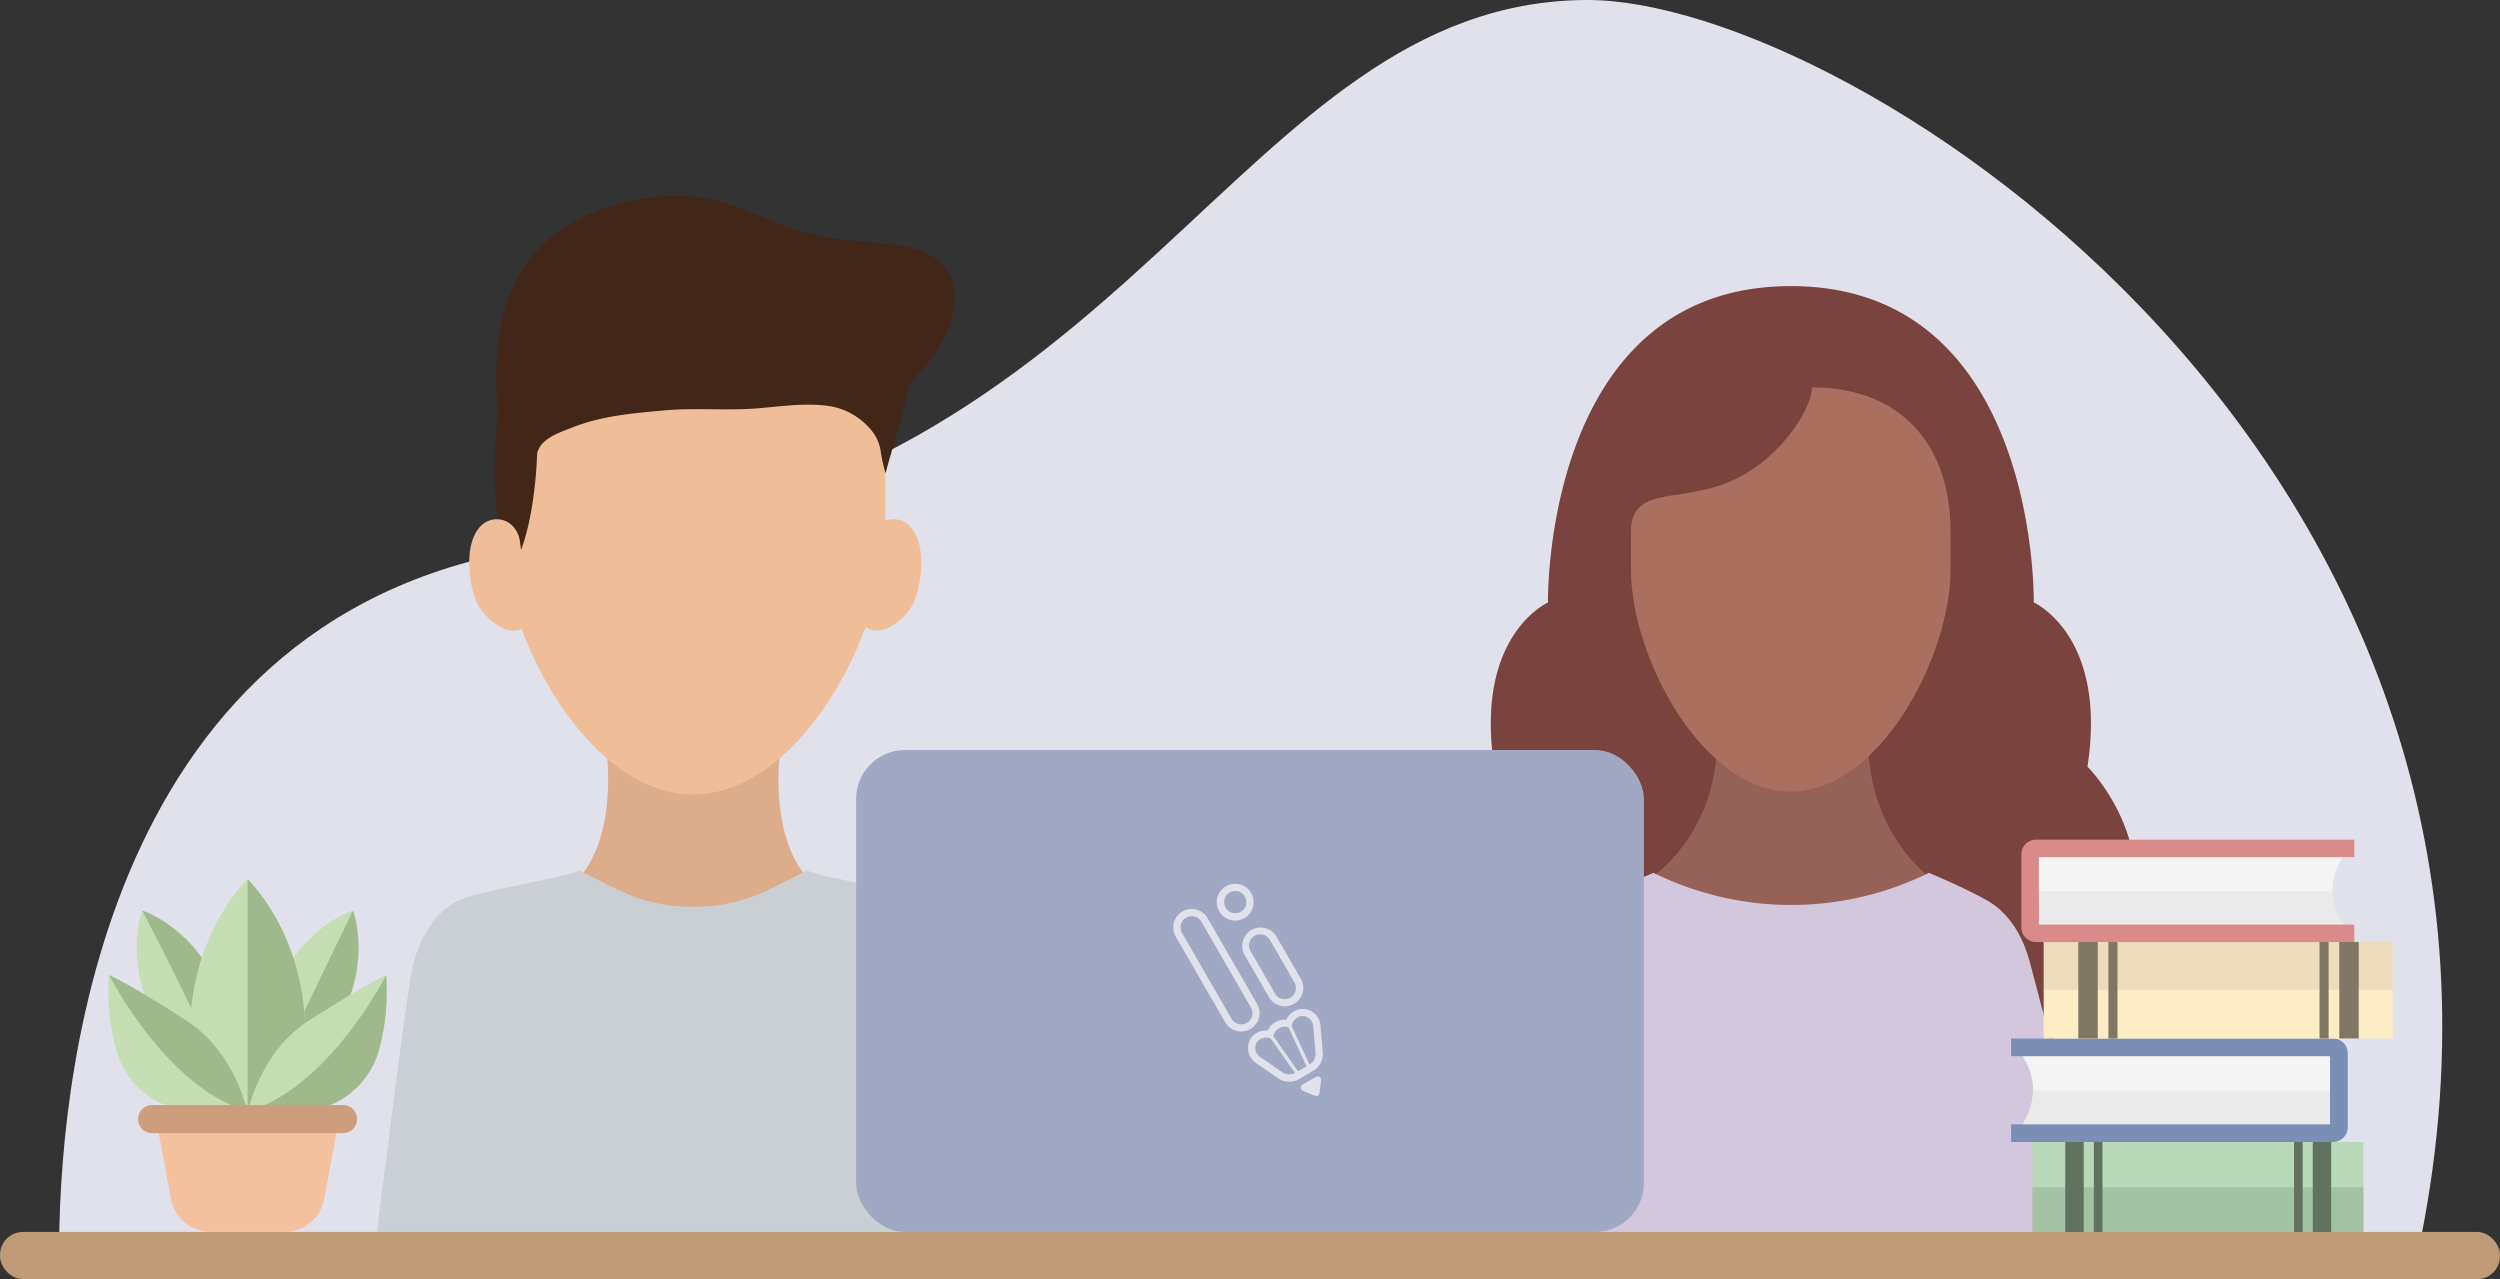 <svg xmlns="http://www.w3.org/2000/svg" viewBox="0 0 900 460.5"><rect x="0" y="0" width="900" height="460.5" fill="#333333" stroke="none"/><defs><style>.a{fill:#e0e1eb;}.b{fill:#ddac8a;}.c{fill:#efbd98;}.d{fill:#422617;}.e{fill:#c9cfd3;}.f{fill:#7a433d;}.g{fill:#966157;}.h{fill:#ab6f60;}.i{fill:#d3c7dd;}.j{fill:#a1a8c3;}.k,.n,.o,.r,.u,.v,.w{fill:none;}.l{fill:#b8d8b8;}.m{fill:#a3c1a3;}.n,.o{stroke:#617261;}.n,.o,.r,.u,.v,.w{stroke-miterlimit:10;}.n{stroke-width:6.64px;}.o{stroke-width:3.1px;}.p{fill:#f4f4f4;}.q{fill:#eaeaea;}.r{stroke:#798fb5;stroke-width:6.37px;}.s{fill:#eddcbc;}.t{fill:#fcecc3;}.u,.v{stroke:#7f7763;}.u{stroke-width:7px;}.v{stroke-width:3.27px;}.w{stroke:#db8a8a;stroke-width:6.3px;}.x{fill:#bf9a77;}.y{fill:#c4deb4;}.z{fill:#9eba8d;}.aa{fill:#fff;stroke:#010101;stroke-linecap:round;stroke-linejoin:round;stroke-width:3.72px;}.ab{fill:#f4c09d;}.ac{fill:#ce9d7c;}</style></defs><path class="a" d="M871.29,447h-850c.65-63.21,17.78-235,183.49-251.23C408.24,175.82,445.3.78,571,0,665.69-.59,927.93,167,871.29,447Z"/><path class="b" d="M291,316.42c-.76-.32-1.54-.62-2.32-.91a65,65,0,0,1-8.7,5.73h0a58.32,58.32,0,0,1-60.8,0h0a64.48,64.48,0,0,1-8.71-5.73c-.78.3-1.55.59-2.32.91,14.49-16,10.17-45.95,10.17-45.95h62.52S276.5,300.39,291,316.42Z"/><path class="c" d="M249.57,104.63a69.13,69.13,0,0,1,69.13,69.13V190c-.11,38.08-31,96-69.13,96s-69-57.9-69.13-96V173.76a69.13,69.13,0,0,1,69.13-69.13Z"/><path class="d" d="M341.52,118.05a48.9,48.9,0,0,1-10.42,16c-1.65,1.78-3.57,3.46-4.17,5.9s-.87,4.88-1.57,7.3c-1.19,4.16-2.36,8.3-3.56,12.45-1,3.58-2.1,7.15-3,10.75a71.2,71.2,0,0,1-1.67-7.36,15.28,15.28,0,0,0-4.15-9,24.59,24.59,0,0,0-13.39-7.73c-8.47-1.51-17.58-.16-26.08.58-11.45,1-22.93-.22-34.37.8-11,1-22.3,1.93-32.69,6-3.68,1.45-8.34,2.94-11.14,5.89a8.47,8.47,0,0,0-1.92,3.43c-.11,2.67-.27,5.2-.46,7.58,0,.47-.09.94-.12,1.39,0,0,0,0,0,0-2.6,28.43-10.36,35.19-10.36,35.19-5.82-25.83-4.85-46.62-3-59.43a9.93,9.93,0,0,1-.44-2.14,108.19,108.19,0,0,1-.34-12.48c.18-8.16,1.09-16.52,3.8-24.26a56.44,56.44,0,0,1,6.21-12.73c9.93-15,27.56-22.54,44.88-25A64.64,64.64,0,0,1,260.74,73c8.66,2.51,16.68,6.74,25.22,9.54,9.29,3,18.85,4,28.53,4.86,6.78.59,14.79,1.05,20.89,4.67a18.46,18.46,0,0,1,3.21,2.39C345.1,100.5,344.4,110.37,341.52,118.05Z"/><path class="d" d="M192.89,170.63a10.41,10.41,0,0,1-.12,1.39C192.8,171.57,192.85,171.1,192.89,170.63Z"/><path class="c" d="M313.36,195.29a9.74,9.74,0,0,1,3.26-6.51,8,8,0,0,1,10.39.14c6.6,5.84,5,20.14,2.21,27.31-2.51,6.43-13.64,15.86-19.48,7.48l-.28-.88c.71-4.77,1.44-9.52,2.13-14.31.47-3.25,1-6.49,1.35-9.76C313.06,197.6,313.17,196.42,313.36,195.29Z"/><path class="c" d="M187.21,195.29a9.74,9.74,0,0,0-3.26-6.51,8,8,0,0,0-10.39.14c-6.6,5.84-5,20.14-2.21,27.31,2.51,6.43,13.65,15.86,19.48,7.48l.29-.88c-.72-4.77-1.45-9.52-2.14-14.31-.47-3.25-1-6.49-1.35-9.76C187.51,197.6,187.4,196.42,187.21,195.29Z"/><path class="e" d="M364.12,449.5H135c0-.26,11.63-95.18,13.85-102.91,3-10.31,8-18,15.49-22.13,6.6-3.62,37.12-8,44.27-11.07,15.24,7.57,23,12.95,40.94,13.07,17.94-.12,25.69-5.5,40.94-13.07,7.15,3.07,37.67,7.45,44.26,11.07,7.48,4.11,12.52,11.82,15.5,22.13C352.49,354.32,364.12,449.24,364.12,449.5Z"/><path class="f" d="M751.49,276c7.25-47.36-19.34-59.12-19.34-59.12S734.09,103,644.71,103s-87.44,113.9-87.44,113.9S530.69,228.66,537.94,276c0,0-43,42.21,6,92.47h0a40.57,40.57,0,0,0,33.69,10.29l46.61-7.15a137,137,0,0,1,41-.06L715,379a34.88,34.88,0,0,0,30.54-10.55h0C794.5,318.23,751.49,276,751.49,276Z"/><path class="g" d="M694.11,315.28l-.9,18.42h-97.9V315.27s20.51-13.81,22.68-43.95h54.68C674.85,301.46,694.11,315.28,694.11,315.28Z"/><path class="h" d="M652.21,139.45c31.78,0,50,20.3,50,52.08v13.55c-.1,31.7-25.82,79.89-57.54,79.89s-57.44-48.19-57.54-79.89V191.53c0-15.71,15.1-11.13,31.81-16.7C641.49,167.33,653.11,144.8,652.21,139.45Z"/><path class="i" d="M730.43,345.28c-2.88-10-8.23-17.37-15.48-21.35-6.4-3.52-13.6-6.76-20.53-9.72a112,112,0,0,1-99.19,0c-6.93,3-14.13,6.2-20.52,9.72-7.26,4-12.61,11.36-15.49,21.35-2.16,7.48-26,99.46-26,99.72h223C756.2,444.74,732.59,352.76,730.43,345.28Z"/><rect class="j" x="308.21" y="270" width="283.59" height="173.5" rx="17.61"/><rect class="k" x="432.57" y="326.15" width="10.64" height="46.3" rx="5.32" transform="translate(-115.98 265.74) rotate(-30)"/><path class="a" d="M450.11,370.47a6.62,6.62,0,0,1-9-2.42l-17.84-30.89a6.62,6.62,0,0,1,11.47-6.62l17.83,30.89A6.62,6.62,0,0,1,450.11,370.47ZM427,330.38a4,4,0,0,0-1.47,5.48l17.83,30.89a4,4,0,1,0,7-4l-17.83-30.88A4,4,0,0,0,427,330.38Z"/><rect class="k" x="452.78" y="333.87" width="10.64" height="28.3" rx="5.32" transform="translate(-112.64 275.67) rotate(-30)"/><path class="a" d="M465.82,361.4a6.63,6.63,0,0,1-9-2.42L448,343.68a6.62,6.62,0,0,1,11.46-6.62l8.84,15.3A6.63,6.63,0,0,1,465.82,361.4Zm-14.15-24.51a4,4,0,0,0-1.47,5.49L459,357.67a4,4,0,0,0,7-4l-8.83-15.3A4,4,0,0,0,451.67,336.89Z"/><circle class="k" cx="444.68" cy="324.78" r="5.32"/><path class="a" d="M448,330.51a6.62,6.62,0,1,1,2.42-9A6.62,6.62,0,0,1,448,330.51Zm-5.32-9.21a4,4,0,1,0,5.49,1.47A4,4,0,0,0,442.67,321.3Z"/><path class="a" d="M472,364a6.31,6.31,0,0,0-6,0l-.17.1a6.69,6.69,0,0,0-2.74,3,6.75,6.75,0,0,0-6.7,3.87,6.69,6.69,0,0,0-3.95.88l-.47.29a6.17,6.17,0,0,0-2.66,5.15,6.56,6.56,0,0,0,2.85,5.41l.8.55.19.12.14.11,6.91,4.74a7,7,0,0,0,7.39.28l5.17-3a7,7,0,0,0,3.44-6.6l-.83-9.77A6.43,6.43,0,0,0,472,364Zm-10.34,22-6.91-4.74-.06,0-.13-.09-.13-.09-.81-.56a4,4,0,0,1-1.72-3.27,3.57,3.57,0,0,1,1.54-3,2.9,2.9,0,0,1,.29-.19,4.1,4.1,0,0,1,3.16-.4l.57.16,8.73,12.44A4.37,4.37,0,0,1,461.61,386Zm-3.24-13,.07-.28a4.14,4.14,0,0,1,5.1-2.94l.27.08,6.5,14-3.08,1.78Zm14.35-3.68.83,9.77a4.35,4.35,0,0,1-2.15,4.12L465,369.4l.15-.58a4.13,4.13,0,0,1,1.93-2.53l.11-.06a3.66,3.66,0,0,1,3.53,0A3.83,3.83,0,0,1,472.72,369.29Z"/><path class="k" d="M466.14,386.22a4.37,4.37,0,0,1-4.53-.23l-6.91-4.74-.06,0-.13-.09-.13-.09-.81-.56a4,4,0,0,1-1.72-3.27,3.57,3.57,0,0,1,1.54-3,2.9,2.9,0,0,1,.29-.19,4.1,4.1,0,0,1,3.16-.4l.57.16Z"/><path class="k" d="M463.81,369.83l6.5,14-3.08,1.78L458.37,373l.07-.28a4.14,4.14,0,0,1,5.1-2.94Z"/><path class="k" d="M472.72,369.29l.83,9.77a4.35,4.35,0,0,1-2.15,4.12L465,369.4l.15-.58a4.13,4.13,0,0,1,1.93-2.53l.11-.06a3.66,3.66,0,0,1,3.53,0A3.83,3.83,0,0,1,472.72,369.29Z"/><path class="a" d="M468.91,390.46l4.82-2.79a1.26,1.26,0,0,1,1.87,1.25l-.59,4.54a1.26,1.26,0,0,1-1.72,1l-4.24-1.76A1.25,1.25,0,0,1,468.91,390.46Z"/><rect class="l" x="731.68" y="411.11" width="119.17" height="16.63"/><rect class="m" x="731.68" y="427.44" width="119.17" height="16.63"/><line class="n" x1="746.82" y1="411.11" x2="746.82" y2="444.07"/><line class="o" x1="755.33" y1="411.11" x2="755.33" y2="444.07"/><line class="n" x1="835.91" y1="411.11" x2="835.91" y2="444.07"/><line class="o" x1="827.4" y1="411.11" x2="827.4" y2="444.07"/><path class="p" d="M725.43,377.05h0a21.64,21.64,0,0,1,.71,30.13l-.71.76H841.15V377.05Z"/><path class="q" d="M841.15,392.62v15.32H725.43l.71-.76a21.47,21.47,0,0,0,5.76-14.56Z"/><path class="r" d="M724,407.94H839.88A2.13,2.13,0,0,0,842,405.8V379.19a2.13,2.13,0,0,0-2.11-2.14H724"/><rect class="s" x="735.72" y="339.09" width="125.67" height="17.54"/><rect class="t" x="735.72" y="356.31" width="125.67" height="17.54"/><line class="u" x1="751.69" y1="339.09" x2="751.69" y2="373.85"/><line class="v" x1="760.66" y1="339.09" x2="760.66" y2="373.85"/><line class="u" x1="845.64" y1="339.09" x2="845.64" y2="373.85"/><line class="v" x1="836.67" y1="339.09" x2="836.67" y2="373.85"/><path class="p" d="M846.13,305.42h0a21.4,21.4,0,0,0-.7,29.8l.7.75H731.69V305.42Z"/><path class="q" d="M846.13,336H731.69V320.82h108a21.29,21.29,0,0,0,5.7,14.4Z"/><path class="w" d="M847.55,336H732.94a2.11,2.11,0,0,1-2.09-2.12V307.54a2.11,2.11,0,0,1,2.09-2.12H847.55"/><rect class="x" y="443.5" width="900" height="17" rx="8.25"/><path class="y" d="M127.06,327.8c.56,1.53,6.8,19.79-6,41.33-7.77,13.07-19.56,13.94-20.72,14-.67-.93-7.33-10.71-1.92-24.92C107.33,334.79,125.51,328.31,127.06,327.8Z"/><path class="z" d="M127.06,327.8l-26.71,55.32h0c1.16-.05,13-.92,20.72-14C133.86,347.59,127.62,329.33,127.06,327.8Z"/><path class="aa" d="M99.53,384.83l.82-1.71-.06-.09C99.78,384.22,99.53,384.83,99.53,384.83Z"/><path class="y" d="M51.21,327.8c-.57,1.53-6.8,19.79,6,41.33,7.76,13.07,19.56,13.94,20.71,14,.68-.93,7.34-10.71,1.93-24.92C70.93,334.79,52.76,328.31,51.21,327.8Z"/><path class="z" d="M79.84,358.2c-8.91-23.41-27.08-29.89-28.63-30.4C67,358,75.52,377.28,78,383,78.93,381.68,85.11,372.05,79.84,358.2Z"/><path class="y" d="M89.13,316.5c-1.9,1.85-23.91,24.15-20.41,64.67,2.13,24.61,18.76,34.2,20.41,35.1,1.66-.9,18.29-10.49,20.42-35.1C113.05,340.65,91,318.35,89.13,316.5Z"/><path class="z" d="M89.13,316.5v99.77c1.66-.9,18.29-10.49,20.42-35.1C113.05,340.65,91,318.35,89.13,316.5Z"/><path class="y" d="M136.26,378.52A79.62,79.62,0,0,0,139,351.06s-8,3.55-28,16.51C95.4,377.63,90.58,395.28,89.13,400h18.31A30,30,0,0,0,136.26,378.52Z"/><path class="z" d="M139,351.06s-20.59,40.69-49.86,49h18.31a30,30,0,0,0,28.82-21.52A79.62,79.62,0,0,0,139,351.06Z"/><path class="y" d="M42,378.52a79.78,79.78,0,0,1-2.74-27.46s8,3.55,28,16.51c15.58,10.06,20.4,27.71,21.84,32.47H70.82A30,30,0,0,1,42,378.52Z"/><path class="z" d="M89.13,400c-1.44-4.76-6.26-22.41-21.84-32.47-20-13-28-16.51-28-16.51S59.87,391.75,89.13,400Z"/><path class="ab" d="M102.37,443.5H75.89a14.59,14.59,0,0,1-14.33-11.91l-5.68-30.53h66.5l-5.67,30.53A14.59,14.59,0,0,1,102.37,443.5Z"/><path class="ac" d="M123.54,407.92H54.72a5,5,0,0,1-5-5.05h0a5,5,0,0,1,5-5.05h68.82a5,5,0,0,1,5,5.05h0A5,5,0,0,1,123.54,407.92Z"/></svg>